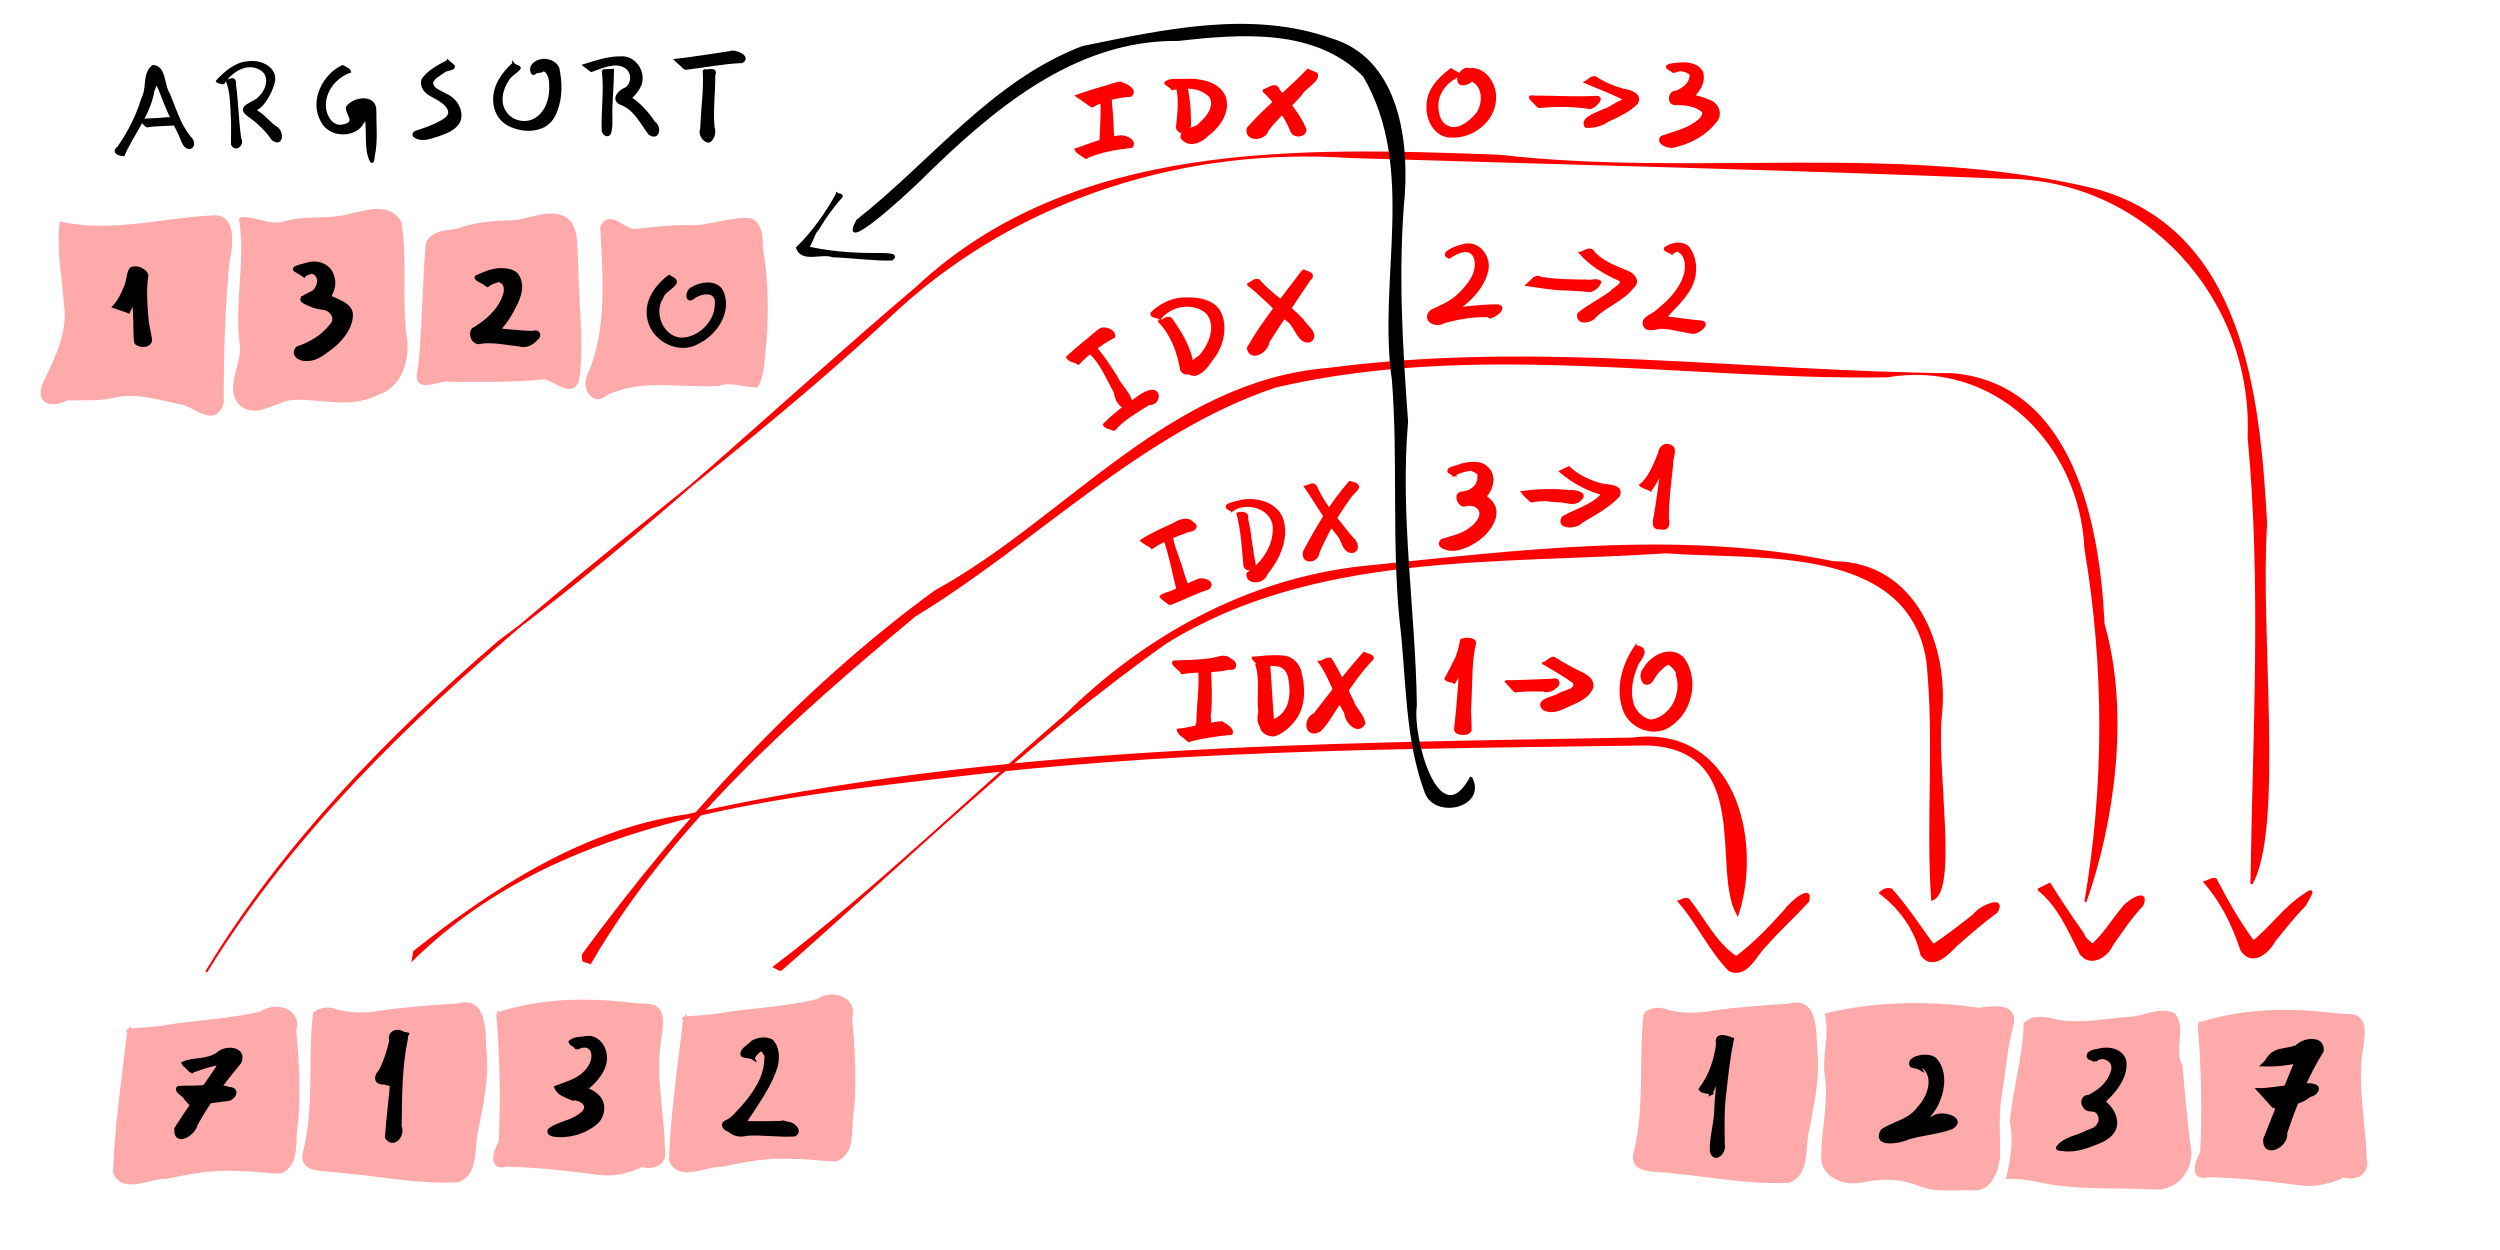 <?xml version="1.0" encoding="UTF-8" standalone="no"?>
<svg
   xmlns:dc="http://purl.org/dc/elements/1.1/"
   xmlns:cc="http://creativecommons.org/ns#"
   xmlns:rdf="http://www.w3.org/1999/02/22-rdf-syntax-ns#"
   xmlns:svg="http://www.w3.org/2000/svg"
   xmlns="http://www.w3.org/2000/svg"
   xmlns:sodipodi="http://sodipodi.sourceforge.net/DTD/sodipodi-0.dtd"
   xmlns:inkscape="http://www.inkscape.org/namespaces/inkscape"
   width="1200"
   height="600"
   id="svg2"
   sodipodi:version="0.32"
   inkscape:version="1.0.1 (3bc2e813f5, 2020-09-07)"
   sodipodi:docname="np-argsort.svg"
   version="1.0">
  <defs
     id="defs133" />
  <sodipodi:namedview
     id="base"
     pagecolor="#ffffff"
     bordercolor="#666666"
     borderopacity="1.0"
     inkscape:pageopacity="0.0"
     inkscape:pageshadow="2"
     inkscape:zoom="1.41"
     inkscape:cx="599.05811"
     inkscape:cy="297.06717"
     inkscape:document-units="mm"
     inkscape:current-layer="layer1"
     inkscape:window-width="1920"
     inkscape:window-height="1061"
     inkscape:window-x="0"
     inkscape:window-y="19"
     width="12.8cm"
     height="9.6cm"
     units="cm"
     showgrid="false"
     grid_units="mm"
     inkscape:object-paths="true"
     inkscape:grid-points="true"
     inkscape:grid-bbox="true"
     inkscape:guide-points="true"
     showguides="true"
     inkscape:guide-bbox="true"
     inkscape:window-maximized="0"
     inkscape:snap-text-baseline="true"
     inkscape:snap-object-midpoints="true"
     inkscape:snap-grids="true"
     inkscape:snap-center="true"
     inkscape:snap-to-guides="true"
     inkscape:snap-midpoints="true"
     inkscape:snap-smooth-nodes="true"
     inkscape:snap-bbox="true"
     inkscape:document-rotation="0"
     inkscape:snap-global="false">
    <inkscape:grid
       id="GridFromPre046Settings"
       type="xygrid"
       originx="0px"
       originy="0px"
       spacingx="2mm"
       spacingy="2mm"
       color="#3f3fff"
       empcolor="#3f3fff"
       opacity="0.15"
       empopacity="0.38"
       empspacing="5" />
  </sodipodi:namedview>
  <g
     inkscape:label="Layer 1"
     inkscape:groupmode="layer"
     id="layer1"
     transform="translate(0,-148.157)">
    <path
       id="path174"
       style="fill:#ffaaaa;stroke:#ffaaaa;stroke-width:1.444px;stroke-linecap:butt;stroke-linejoin:miter;stroke-opacity:1"
       d="m 61.887,642.579 c -2.723,22.714 -6.032,45.426 -6.967,68.295 4.239,10.063 17.137,1.996 25.092,2.412 11.324,-2.442 22.788,-4.561 34.43,-3.692 6.802,-0.144 13.591,1.153 20.227,1.156 9.369,-4.018 5.784,-16.605 7.841,-24.64 1.028,-14.47 0.33,-29.006 -1.059,-43.427 2.974,-9.657 -9.163,-13.262 -15.808,-8.453 -15.915,3.975 -32.449,4.221 -48.558,7.103 -5.052,0.571 -10.121,0.988 -15.198,1.247 z" />
    <path
       id="path183"
       style="fill:#ffaaaa;stroke:#ffaaaa;stroke-width:1.444px;stroke-linecap:butt;stroke-linejoin:miter;stroke-opacity:1"
       d="m 150.917,634.769 c -2.463,21.933 0.738,44.353 -4.675,65.963 -3.303,10.959 11.782,8.311 18.151,9.756 18.485,1.65 37.022,5.454 55.589,4.44 8.743,-3.585 7.104,-14.491 8.396,-22.114 2.587,-13.427 5.885,-26.939 4.351,-40.738 -0.537,-8.926 0.6,-25.356 -13.257,-21.501 -11.843,0.756 -23.719,1.492 -35.492,3.255 -8.386,1.469 -16.834,1.586 -24.968,-1.198 -2.847,-0.447 -5.91,0.171 -8.095,2.137 z" />
    <path
       id="path169"
       style="fill:#ffaaaa;stroke:#ffaaaa;stroke-width:1.444px;stroke-linecap:butt;stroke-linejoin:miter;stroke-opacity:1"
       d="m 238.911,634.766 c 1.674,20.518 2.22,41.145 1.161,61.711 -2.734,4.122 -5.226,13.262 3.135,10.975 14.102,0.306 28.171,1.831 42.156,3.686 7.849,1.441 15.732,-0.178 22.728,-3.534 6.018,1.752 11.998,-1.28 10.361,-8.406 -0.436,-17.852 -4.819,-35.747 -1.576,-53.592 0.56,-5.051 2.358,-13.694 -4.672,-14.783 -6.306,-0.219 -12.522,-1.059 -18.812,-1.615 -18.284,-1.341 -36.964,-0.143 -54.481,5.558 z" />
    <path
       id="path238"
       style="fill:#ffaaaa;stroke:#ffaaaa;stroke-width:1.415px;stroke-linecap:butt;stroke-linejoin:miter;stroke-opacity:1"
       d="m 288.894,258.768 c 1.171,22.917 3.098,47.484 -5.839,68.604 -4.164,6.758 1.942,15.526 7.865,9.888 17.33,-8.326 36.155,-3.364 54.174,-4.579 6.103,-2.205 12.385,0.886 18.101,0.746 3.56,-6.266 3.102,-14.746 4.064,-22.081 1.087,-14.871 0.696,-29.927 -1.816,-44.554 0.321,-6.247 -1.272,-14.002 -7.64,-13.276 -9.151,-0.017 -18.047,3.904 -27.254,3.359 -8.099,-0.091 -16.16,0.95 -24.215,1.657 -6.066,1.93 -13.392,-9.826 -17.48,-1.462 l -0.039,0.803 z" />
    <path
       id="path268"
       style="fill:#ffaaaa;stroke:#ffaaaa;stroke-width:1.415px;stroke-linecap:butt;stroke-linejoin:miter;stroke-opacity:1"
       d="m 115.401,253.148 c 3.23,19.508 -2.018,39.201 0.156,58.789 2.478,10.391 -8.048,22.329 0.224,30.51 7.835,5.873 16.553,-2.366 24.68,-3.059 13.628,-0.595 27.861,4.45 40.965,-2.459 10.467,-3.06 15.37,-16.307 12.869,-28.615 -2.071,-17.735 0.563,-35.823 -2.317,-53.434 -5.202,-8.864 -15.346,-5.167 -22.669,-3.743 -10.608,3.295 -21.593,0.932 -32.249,3.749 -7.458,2.741 -14.381,-2.483 -21.658,-1.739 z" />
    <path
       id="path277"
       style="fill:#ffaaaa;stroke:#ffaaaa;stroke-width:1.415px;stroke-linecap:butt;stroke-linejoin:miter;stroke-opacity:1"
       d="m 29.259,255.33 c 24.331,5.261 48.756,-1.893 73.072,-3.098 10.235,-0.813 9.084,13.168 7.153,21.297 -2.177,22.391 -2.886,44.98 -2.776,67.517 -3.186,12.684 -13.655,1.123 -20.115,0.507 -10.703,-2.281 -21.546,-5.724 -32.444,-3.115 -7.377,1.783 -14.864,0.924 -22.28,1.281 -6.166,3.576 -15.36,2.343 -10.152,-8.397 5.387,-11.453 11.796,-23.8 9.633,-37.722 -1.03,-12.711 -3.437,-25.444 -2.093,-38.269 z" />
    <path
       id="path290"
       style="fill:#ffaaaa;stroke:#ffaaaa;stroke-width:1.444px;stroke-linecap:butt;stroke-linejoin:miter;stroke-opacity:1"
       d="m 328.718,636.74 c -2.723,22.714 -6.032,45.426 -6.967,68.295 4.239,10.063 17.137,1.996 25.092,2.412 11.324,-2.442 22.788,-4.561 34.43,-3.692 6.802,-0.144 13.591,1.153 20.227,1.156 9.369,-4.018 5.784,-16.605 7.841,-24.64 1.028,-14.47 0.33,-29.006 -1.059,-43.427 2.974,-9.657 -9.163,-13.262 -15.808,-8.453 -15.915,3.975 -32.449,4.221 -48.558,7.103 -5.052,0.571 -10.121,0.988 -15.198,1.247 z" />
    <path
       id="path292"
       style="fill:#ffaaaa;stroke:#ffaaaa;stroke-width:1.446px;stroke-linecap:butt;stroke-linejoin:miter;stroke-opacity:1"
       d="m 789.622,634.883 c -2.466,21.963 0.739,44.413 -4.681,66.052 -3.308,10.974 11.798,8.322 18.176,9.77 18.51,1.653 37.072,5.461 55.664,4.446 8.755,-3.59 7.113,-14.511 8.407,-22.144 2.591,-13.445 5.893,-26.975 4.357,-40.793 -0.538,-8.938 0.601,-25.39 -13.275,-21.53 -11.859,0.758 -23.751,1.494 -35.54,3.259 -8.397,1.471 -16.857,1.588 -25.002,-1.199 -2.851,-0.448 -5.918,0.171 -8.106,2.14 z" />
    <path
       id="path296"
       style="fill:#ffaaaa;stroke:#ffaaaa;stroke-width:1.415px;stroke-linecap:butt;stroke-linejoin:miter;stroke-opacity:1"
       d="m 205.052,264.909 c -1.659,19.838 -1.579,39.938 -3.656,59.673 -3.749,13.963 9.723,4.31 15.498,6.198 14.864,-0.221 29.804,0.435 44.597,-1.317 5.505,1.282 14.826,10.68 16.165,-1.464 1.817,-17.518 -0.663,-35.198 -0.816,-52.779 -0.676,-7.609 0.819,-18.277 -5.793,-22.45 -8.692,-4.163 -17.643,2.07 -26.541,1.827 -8.46,0.298 -16.967,1 -25.088,4.066 -5.008,0.787 -11.172,0.425 -14.367,6.247 z" />
    <path
       id="path298"
       style="fill:#ffaaaa;stroke:#ffaaaa;stroke-width:1.446px;stroke-linecap:butt;stroke-linejoin:miter;stroke-opacity:1"
       d="m 1055.627,639.684 c 1.676,20.545 2.223,41.201 1.162,61.794 -2.738,4.128 -5.233,13.28 3.139,10.99 14.121,0.307 28.209,1.834 42.212,3.691 7.859,1.443 15.754,-0.178 22.759,-3.538 6.026,1.754 12.014,-1.282 10.376,-8.417 -0.436,-17.876 -4.826,-35.795 -1.578,-53.665 0.561,-5.058 2.361,-13.713 -4.678,-14.803 -6.314,-0.219 -12.539,-1.06 -18.838,-1.618 -18.309,-1.343 -37.014,-0.143 -54.555,5.566 z" />
    <path
       id="path302"
       style="fill:#ffaaaa;stroke:#ffaaaa;stroke-width:1.446px;stroke-linecap:butt;stroke-linejoin:miter;stroke-opacity:1"
       d="m 876.602,635.193 c 23.992,-5.678 49.031,-6.13 73.373,-2.597 5.728,-0.715 17.091,-2.872 16.045,6.429 -3.3,11.452 -3.9,23.463 -5.969,35.178 -1.499,9.627 -0.658,19.357 -0.694,29.027 -0.751,6.261 -3.575,15.233 -10.892,15.586 -9.353,-0.542 -19.112,1.484 -28.05,-2.398 -8.663,-3.405 -17.993,-3.256 -26.964,-1.357 -8.162,1.793 -19.14,-2.484 -18.61,-12.201 0.331,-13.518 3.864,-27.026 1.526,-40.57 -0.644,-9.041 2.559,-18.142 0.235,-27.096 z" />
    <path
       id="path310"
       style="fill:#ffaaaa;stroke:#ffaaaa;stroke-width:1.446px;stroke-linecap:butt;stroke-linejoin:miter;stroke-opacity:1"
       d="m 972.044,639.591 c -0.309,15.908 -5.207,31.265 -6.598,47.021 1.802,9.021 0.252,18.771 -1.719,26.672 8.028,-0.33 15.698,2.039 23.702,3.173 15.289,1.946 30.739,1.134 46.086,1.932 10.65,1.035 18.97,-8.593 17.398,-18.935 -1.771,-13.18 -2.822,-26.457 -4.04,-39.684 -4.402,-7.899 2.113,-18.104 -3.442,-24.614 -7.414,-3.346 -15.087,2.054 -22.776,1.853 -10.802,1.038 -21.871,3.121 -32.658,1.388 -5.184,-1.271 -11.573,-3.01 -15.952,1.193 z" />
    <path
       id="path344"
       style="fill:#000000;stroke:#000000;stroke-width:1.446;stroke-linecap:round"
       d="m 186.589,668.592 c 2.973,-8.055 5.487,-16.292 9.028,-24.128 -4.86,-1.301 -8.951,1.669 -7.013,6.812 0.379,14.342 -2.195,28.564 -3.118,42.804 3.247,5.01 8.487,-0.858 6.572,-5.239 0.205,-14.143 0.137,-28.426 3.057,-42.335 -1.033,-4.876 -9.128,-4.35 -7.611,1.39 -1.118,4.838 -2.601,9.711 -4.906,14.106 -2.518,2.659 -2.835,6.222 1.737,6.003 0.751,0.196 1.503,0.392 2.255,0.587 z" />
    <path
       id="path350"
       style="fill:#000000;stroke:#000000;stroke-width:1.446;stroke-linecap:round"
       d="m 361.553,656.184 c 0.698,-2.352 4.42,-5.03 5.338,-5.07 -3.117,0.485 1.727,2.903 0.706,5.032 0.023,8.959 -5.428,16.786 -11.065,23.3 -2.481,2.422 -4.514,5.578 -7.75,7.012 -3.004,1.361 -1.096,3.571 1.117,4.294 2.403,2.183 5.512,2.721 8.57,1.842 7.659,-0.499 15.314,0.851 22.977,0.328 3.294,-1.885 -0.67,-5.512 -3.186,-5.602 -1.077,-0.093 -2.968,-1.054 -2.355,-0.452 -8.911,0.41 -17.841,0.021 -26.759,0.178 0.436,2.04 3.364,3.946 5.359,4.291 2.365,-2.324 3.553,-5.791 5.677,-8.452 4.736,-7.301 9.901,-14.588 12.43,-23.007 0.929,-4.091 0.904,-9.184 -2.356,-12.244 -2.866,-1.405 -6.619,-0.847 -9.274,0.778 -1.478,1.861 -5.846,3.779 -4.693,6.296 1.612,0.942 3.662,0.428 5.263,1.477 z" />
    <path
       id="path356"
       style="fill:#000000;stroke:#000000;stroke-width:1.446;stroke-linecap:round"
       d="m 277.165,651.353 c 2.314,-1.579 5.667,-1.66 6.993,1.211 1.575,4.205 -1.237,8.69 -4.41,11.33 -3.731,3.15 -8.529,4.436 -13.007,6.125 1.088,3.338 4.961,4.17 7.734,5.569 1.131,0.628 2.25,-0.794 0.638,-0.233 2.36,0.543 5.643,1.307 6.042,4.17 -0.203,2.656 -3.023,4 -4.999,5.287 -4.005,2.166 -8.742,2.836 -12.433,5.592 -1.477,2.676 3.317,2.922 5.066,2.903 6.261,0.012 12.698,-2.075 17.446,-6.222 3.771,-3.298 4.367,-10.062 0.133,-13.245 -3.923,-3.711 -9.589,-4.171 -14.697,-4.379 -2.104,-0.708 -3.861,0.33 -1.585,1.97 1.044,2.092 3.231,4.518 5.807,3.398 2.584,-1.637 4.963,-3.63 7.331,-5.576 4.352,-3.87 8.529,-9.602 7.141,-15.744 -0.731,-3.973 -4.154,-7.823 -8.485,-7.382 -2.737,0.497 -6.166,0.11 -8.292,2.127 0.474,1.362 2.59,1.963 3.575,3.1 z" />
    <path
       id="path372"
       style="fill:#000000;stroke:#000000;stroke-width:1.446;stroke-linecap:round"
       d="m 91.62,662.606 c 6.866,-2.539 14.016,-4.776 21.406,-4.804 -3.117,1.616 -7.779,-2.891 -8.579,2.599 -6.593,9.849 -13.695,19.432 -20.031,29.404 -0.804,8.408 8.68,3.079 9.754,-1.895 5.798,-10.742 13.203,-20.463 20.959,-29.847 3.01,-6.93 -6.964,-7.867 -10.71,-4.064 -4.706,3.488 -12.614,2.346 -16.547,4.482 0.959,1.625 2.749,2.534 3.748,4.125 z" />
    <path
       id="path374"
       style="fill:#000000;stroke:#000000;stroke-width:1.446;stroke-linecap:round"
       d="m 91.177,677.779 c 5.971,0.108 11.844,-1.196 17.758,-1.782 3.613,-0.235 5.965,-5.203 1.073,-5.387 -4.537,-1.442 -9.322,-1.218 -13.988,-0.755 -3.484,0.243 -7.005,0.009 -10.473,0.288 -1.838,1.801 3.022,3.627 3.634,5.49 0.663,0.718 1.326,1.434 1.995,2.147 z" />
    <path
       id="path376"
       style="fill:#000000;stroke:#000000;stroke-width:1.448;stroke-linecap:round"
       d="m 921.999,661.219 c 0.004,-1.795 4.445,-1.246 1.12,-1.103 6.14,5.192 2.738,14.697 -2.002,19.651 -4.305,6.24 -11.913,7.302 -17.642,10.97 -4.574,7.868 8.644,5.644 12.614,3.6 6.825,-1.977 14.054,-2.404 20.733,-4.861 7.208,-4.471 -5.45,-8.254 -9.143,-4.769 -7.332,2.14 -14.707,4.308 -22.315,5.206 6.227,-2.289 2.318,8.382 7.963,3.791 6.897,-4.411 14.143,-9.372 17.206,-17.355 2.43,-5.916 3.145,-13.599 -0.909,-18.929 -2.631,-4.458 -15.14,-1.736 -12.11,2.413 1.478,0.506 3.13,0.549 4.486,1.385 z" />
    <path
       id="path378"
       style="fill:#000000;stroke:#000000;stroke-width:1.448;stroke-linecap:round"
       d="m 1005.643,657.381 c 2.308,-2.874 7.233,-1.491 8.334,1.82 0.749,2.12 -0.425,4.257 -1.228,6.183 -2.162,4.154 -6.13,6.991 -10.199,9.095 -2.534,-0.315 -3.63,2.773 -2.183,4.559 0.977,2.319 3.577,1.753 5.305,2.17 2.48,1.342 3.108,4.832 1.379,7.026 -1.2,2.126 -3.69,2.422 -5.644,3.38 -4.44,2.338 -10.068,2.79 -13.446,6.86 -1.711,1.736 2.556,1.36 3.685,1.644 4.69,0.253 9.251,-1.097 13.542,-2.86 3.897,-1.442 8.318,-3.352 9.905,-7.53 1.473,-4.322 -0.92,-8.899 -4.123,-11.759 -1.358,-0.991 -2.676,-2.759 -4.507,-2.514 -2.18,0.766 -0.078,4.28 1.772,3.425 1.451,-1.455 2.667,-3.206 4.259,-4.618 4.103,-4.282 7.85,-9.741 7.501,-15.942 -0.124,-3.504 -3.43,-5.888 -6.653,-6.378 -2.218,-0.473 -4.511,-0.144 -6.66,0.424 -1.7,0.165 -4.829,0.927 -4.346,3.13 0.808,1.12 2.358,0.96 3.309,1.886 z" />
    <path
       id="path396"
       style="fill:#000000;stroke:#000000;stroke-width:1.448;stroke-linecap:round"
       d="m 821.338,673.062 c 3.526,-8.577 7.262,-17.189 9.885,-26.043 -2.702,-1.814 -7.979,0.021 -6.078,4.015 0.284,10.73 -1.311,21.394 -1.701,32.1 -0.524,5.878 -2.195,11.69 -2.022,17.604 1.37,5.379 6.507,0.924 5.758,-2.956 -0.149,-8.542 -0.333,-17.127 0.781,-25.634 0.94,-8.447 1.865,-16.909 3.592,-25.239 -3.054,-1.034 -8.226,-3.053 -7.125,2.416 -0.955,7.747 -3.592,15.442 -8.359,21.644 0.764,1.475 3.822,1.175 5.271,2.093 z" />
    <path
       id="path424"
       style="fill:#000000;stroke:#000000;stroke-width:1.448;stroke-linecap:round"
       d="m 1086.064,659.326 c 8.533,0.321 17.048,-1.005 24.961,-4.185 -3.888,3.017 -7.844,-5.633 -8.427,1.328 -5.217,12.843 -10.508,25.657 -15.555,38.569 -0.483,8.905 11.031,3.233 10.083,-3.07 4.626,-13.579 9.847,-27.093 17.509,-39.286 0.88,-7.047 -9.061,-5.862 -12.284,-2.135 -6.353,2.242 -10.895,0.594 -14.345,6.745 l -0.926,1.061 -1.016,0.974 z" />
    <path
       id="path426"
       style="fill:#000000;stroke:#000000;stroke-width:1.448;stroke-linecap:round"
       d="m 1091.411,679.535 c 5.927,-1.12 12.519,-1.432 17.296,-5.576 2.845,-0.286 5.797,-4.17 1.413,-4.94 -3.526,-0.822 -7.024,0.926 -10.596,0.637 -5.224,0.392 -10.381,1.599 -15.639,1.518 2.508,2.787 5.018,5.574 7.526,8.361 z" />
    <path
       id="path315"
       style="fill:#000000;stroke:#000000;stroke-width:1.002;stroke-linecap:round"
       d="m 146.022,280.851 c 0.967,-1.733 8.136,-2.534 3.932,-1.708 4.157,1.144 3.042,7.198 0.024,9.102 -2.014,1.156 -8.371,3.143 -3.633,5.389 2.433,1.262 7.439,3.337 8.76,2.107 -2.218,0.071 -3.376,0.228 -0.442,0.58 4.242,0.244 7.391,4.851 3.747,8.252 -3.979,5.069 -9.835,8.373 -15.872,10.4 -3.089,3.573 1.38,6.381 4.789,5.958 5.05,0.179 8.966,-3.664 12.796,-6.421 4.516,-3.865 8.786,-9.227 8.793,-15.431 -0.311,-4.474 -5.074,-6.101 -8.505,-7.751 -4.491,-2.064 -9.649,-1.572 -14.378,-0.737 2.864,1.104 5.546,7.203 8.736,4.343 3.975,-3.631 7.182,-9.314 4.945,-14.745 -1.599,-5.145 -7.497,-6.937 -12.286,-5.515 -1.998,0.754 -9.407,1.761 -4.96,3.936 1.177,0.759 2.429,1.402 3.553,2.241 z" />
    <path
       id="path381"
       style="fill:#000000;stroke:#000000;stroke-width:1.002;stroke-linecap:round"
       d="m 321.167,280.584 c -6.596,4.861 -12.231,13.124 -9.717,21.638 2.478,9.711 14.714,15.724 23.621,10.51 8.443,-4.146 15.492,-14.274 12.018,-23.841 -2.082,-5.94 -9.871,-5.388 -14.359,-2.756 -3.869,1.136 -3.764,8.604 0.786,4.577 4.284,-2.689 11.076,-2.981 10.067,4.03 -0.348,8.433 -8.283,15.953 -16.66,16.016 -9.201,-0.7 -13.891,-12.597 -8.934,-19.941 0.68,-3.531 10.292,-6.55 4.724,-9.331 l -0.773,-0.45 z" />
    <path
       id="path507"
       style="fill:#000000;stroke:#000000;stroke-width:1.002;stroke-linecap:round"
       d="m 234.034,285.498 c 1.811,-1.813 7.311,-3.11 7.906,-2.59 -1.696,-0.016 -2.961,0.131 -0.675,1.064 2.402,2.914 0.306,6.894 -1.102,9.777 -3.097,5.361 -8.155,9.36 -13.392,12.467 -1.838,2.889 0.521,7.853 4.472,6.376 6.034,-0.687 12.057,0.762 18.05,1.375 3.055,0.954 6.177,-0.438 8.145,-2.829 2.585,-1.739 1.314,-4.779 -1.857,-3.632 -7.223,-0.185 -14.391,-1.167 -21.584,-1.763 0.046,2.132 0.229,7.401 2.801,3.629 3.827,-3.491 7.12,-7.547 9.43,-12.198 2.552,-4.646 5.404,-10.355 2.997,-15.63 -1.696,-4.172 -6.473,-4.313 -10.291,-4.112 -3.628,0.337 -7.047,1.918 -10.35,3.367 -1.577,1.607 3.401,2.788 4.663,4.201 l 0.393,0.249 z" />
    <path
       id="path509"
       style="fill:#000000;stroke:#000000;stroke-width:1.002;stroke-linecap:round"
       d="m 61.864,298.072 c 2.852,-5.988 4.743,-12.377 7.582,-18.371 -2.829,-0.516 -8.755,-0.627 -6.185,3.985 0.669,4.577 0.71,9.295 1.025,13.941 0.417,4.996 -0.062,10.245 0.666,15.092 1.872,2.28 7.266,2.093 7.567,-1.355 -0.491,-3.655 -1.599,-7.238 -1.786,-10.969 -0.637,-6.682 -1.008,-13.523 -0.016,-20.158 -0.782,-2.951 -5.581,-4.698 -8.052,-3.204 -1.73,2.646 -1.297,6.151 -2.81,8.996 -1.269,3.439 -3.029,6.755 -5.559,9.438 2.522,0.868 5.045,1.736 7.567,2.604 z" />
    <path
       id="path571"
       style="fill:#000000;stroke:#000000;stroke-width:1.002;stroke-linecap:round"
       d="m 59.324,222.631 c 4.556,-10.423 12.414,-19.449 14.311,-30.955 1.514,-3.076 4.192,-12.208 -1.356,-7.926 3.965,4.571 5.38,10.89 7.932,16.342 2.212,5.59 5.393,10.687 7.52,16.31 2.593,5.769 7.698,1.446 3.179,-2.634 -4.83,-6.044 -6.949,-13.661 -9.91,-20.709 -2.757,-4.094 -1.645,-12.85 -7.522,-13.218 -4.824,3.475 -2.383,10.695 -5.106,15.543 -2.556,8.396 -6.604,16.406 -11.608,23.515 -3.07,2.377 0.323,3.651 2.56,3.731 z" />
    <path
       id="path573"
       style="fill:#000000;stroke:#000000;stroke-width:1.002;stroke-linecap:round"
       d="m 70.29,208.77 c 4.569,-0.617 9.191,-0.592 13.781,-0.887 1.341,-0.021 2.437,-2.095 0.616,-2.377 -3.05,-1.156 -6.304,-0.271 -9.446,-0.187 -2.612,0.165 -5.228,0.275 -7.843,0.364 0.964,1.029 1.928,2.058 2.893,3.088 z" />
    <path
       id="path575"
       style="fill:#000000;stroke:#000000;stroke-width:1.002;stroke-linecap:round"
       d="m 108.862,186.724 c 2.332,5.996 2.099,12.554 2.507,18.872 0.133,3.918 -0.045,7.843 8.9e-4,11.757 1.445,3.589 5.689,0.233 3.951,-2.601 -1.285,-8.532 -1.356,-17.182 -2.491,-25.733 0.162,-1.645 -0.272,-3.615 -2.312,-2.559 -0.544,0.121 -1.09,0.313 -1.656,0.264 z" />
    <path
       id="path577"
       style="fill:#000000;stroke:#000000;stroke-width:1.002;stroke-linecap:round"
       d="m 107.113,188.365 c 3.474,-5.692 11.056,-10.917 17.675,-7.192 5.624,2.857 3.58,10.207 -0.232,13.679 -2.212,2.944 -11.393,4.176 -5.592,8.562 4.59,3.159 8.717,7.063 11.884,11.657 4.976,3.72 5.192,-4.484 1.131,-6.068 -3.247,-2.431 -7.383,-7.831 -10.492,-7.874 4.657,-0.877 8.444,-8.216 9.864,-13.187 1.902,-6.81 -5.929,-10.681 -11.646,-9.941 -6.309,0.17 -11.58,4.73 -15.58,9.09 0.594,0.993 2.183,0.521 2.988,1.276 z" />
    <path
       id="path579"
       style="fill:#000000;stroke:#000000;stroke-width:1.002;stroke-linecap:round"
       d="m 164.676,179.753 c -9.526,4.408 -15.754,16.923 -10.179,26.614 3.696,7.622 16.43,7.834 20.036,0.122 2.793,-2.315 -3.132,-9.511 -2.138,-5.145 2.986,0.485 4.436,-3.524 2.511,0.093 1.731,6.183 0.785,12.625 1.579,18.883 0.285,2.754 2.441,9.262 2.894,2.833 1.589,-7.243 0.686,-14.669 0.772,-21.996 0.031,-7.579 -10.486,-6.047 -13.593,-1.553 -0.524,3.219 4.917,7.143 -1.222,8.615 -6.402,2.052 -10.005,-5.65 -9.346,-10.936 0.618,-6.747 5.789,-12.538 12.027,-14.685 -0.377,-1.457 -2.49,-1.697 -3.342,-2.845 z" />
    <path
       id="path581"
       style="fill:#000000;stroke:#000000;stroke-width:1.002;stroke-linecap:round"
       d="m 215.03,177.375 c -4.39,2.298 -9.108,4.648 -12.076,8.751 -1.399,3.069 1.021,6.258 3.681,7.648 3.196,1.997 7.375,3.414 8.842,7.224 0.845,2.334 -1.359,4.187 -3.196,5.156 -4.034,2.443 -8.522,3.913 -12.984,5.351 -2.605,2.167 1.829,3.391 3.607,3.374 2.701,-0.009 5.256,-1.133 7.821,-1.873 3.689,-1.346 7.973,-2.889 9.766,-6.691 1.857,-5.022 -1.658,-10.657 -6.326,-12.641 -2.384,-1.523 -6.841,-2.632 -6.745,-5.967 0.873,-2.552 3.66,-3.522 5.61,-5.1 1.263,-1.314 5.519,-0.801 4.732,-2.883 -0.91,-0.783 -1.821,-1.566 -2.732,-2.349 z" />
    <path
       id="path583"
       style="fill:#000000;stroke:#000000;stroke-width:1.002;stroke-linecap:round"
       d="m 246.379,178.689 c -5.064,4.503 -9.467,10.77 -9.171,17.831 0.106,4.669 2.554,9.316 6.783,11.498 4.802,2.48 10.776,3.363 15.882,1.282 3.593,-1.333 6.011,-4.573 7.204,-8.106 2.479,-6.488 2.342,-13.692 0.881,-20.398 -2.165,-4.715 -10.01,-5.34 -12.691,-0.815 -0.795,1.321 -0.109,5.184 1.901,2.959 0.885,-0.365 4.831,-0.365 2.859,-1.39 3.323,0.571 4.073,4.454 4.08,7.285 0.369,5.974 -1.444,12.659 -6.65,16.152 -4.617,3.193 -11.575,1.886 -14.724,-2.776 -3.399,-4.546 -2.046,-10.967 0.892,-15.38 1.202,-2.633 4.747,-4.033 5.887,-6.031 -0.625,-1.236 -2.387,-0.992 -3.133,-2.111 z" />
    <path
       id="path585"
       style="fill:#000000;stroke:#000000;stroke-width:1.002;stroke-linecap:round"
       d="m 289.349,181.933 c 1.19,9.568 -0.346,19.182 -0.063,28.774 0.145,1.215 1.232,2.665 2.594,2.286 1.23,-0.496 1.169,-2.02 1.382,-3.118 0.449,-3.545 -0.029,-7.122 0.215,-10.678 0.179,-5.837 0.751,-11.66 0.723,-17.504 -1.617,0.08 -3.234,0.16 -4.851,0.241 z" />
    <path
       id="path587"
       style="fill:#000000;stroke:#000000;stroke-width:1.002;stroke-linecap:round"
       d="m 283.829,182.244 c 4.948,-1.717 11.421,-4.903 16.229,-1.96 3.767,2.256 3.869,7.767 0.344,10.275 -3.623,1.345 -7.162,5.915 -1.726,7.71 6.225,2.647 9.206,9.108 13.056,14.192 4.399,2.967 5.601,-3.317 2.28,-5.545 -3.284,-4.959 -7.415,-9.485 -12.575,-12.529 0.506,3.239 6.067,-4.257 6.249,-6.501 1.567,-5.9 -3.342,-12.632 -9.63,-12.189 -6.151,-0.081 -12.038,1.964 -17.835,3.775 1.202,0.924 2.405,1.848 3.607,2.772 z" />
    <path
       id="path589"
       style="fill:#000000;stroke:#000000;stroke-width:1.002;stroke-linecap:round"
       d="m 328.821,181.229 c 9.125,-1.091 18.188,-2.942 27.376,-3.293 4.129,-2.428 -3.178,-5.925 -5.873,-4.753 -8.704,1.271 -17.383,2.767 -26.132,3.731 1.543,1.439 3.086,2.877 4.63,4.316 z" />
    <path
       id="path591"
       style="fill:#000000;stroke:#000000;stroke-width:1.002;stroke-linecap:round"
       d="m 337.798,181.887 c 0.582,9.396 -0.891,18.753 -1.201,28.127 -1.206,2.723 1.378,6.342 3.912,6.082 2.119,-1.588 2.85,-4.344 1.948,-6.965 -0.686,-8.323 0.413,-16.646 0.398,-24.972 1.499,-3.723 -3.336,-1.783 -5.056,-2.272 z" />
    <path
       id="path164"
       style="fill:#ff0000;stroke:#ff0000;stroke-width:1.002;stroke-linecap:round"
       d="M 99.25,614.219 C 181.401,481.244 319.939,400.877 431.439,295.811 c 58.944,-53.256 137.763,-77.61 216.57,-72.307 104.744,3.263 209.645,5.652 314.295,9.964 67.6,-0.097 119.827,57.803 117.039,124.41 6.704,71.399 2.379,142.969 1.375,214.491 15.224,-26.719 3.505,-120.921 6.99,-172.922 -3.377,-61.755 -11.173,-141.412 -82.864,-160.424 -93.025,-22.155 -190.666,-5.23 -285.293,-16.103 -96.037,-3.553 -204.336,-7.009 -279.607,63.364 -66.778,56.71 -129.817,117.727 -200.417,169.824 -53.495,46.067 -103.443,97.5 -140.277,158.111 z" />
    <path
       id="path176"
       style="fill:#ff0000;stroke:#ff0000;stroke-width:1.002;stroke-linecap:round"
       d="m 283.289,610.386 c 38.531,-66.358 97.603,-118.121 155.787,-166.72 58.246,-35.382 108.026,-88.126 173.149,-109.989 96.243,-22.473 195.766,-3.552 293.355,-4.879 52.322,-8.804 93.07,32.379 95.469,82.86 9.559,57.076 9.436,114.04 -0.053,169.348 13.254,-37.523 21.028,-90.518 8.698,-133.248 C 1007.488,400.755 995.22,333.046 937.494,327.815 837.815,326.9 737.422,312.072 638.009,325.211 561.354,331.27 512.356,397.179 448.832,432.054 383.208,480.064 327.696,541.333 279.749,606.502 l 0.248,2.765 z" />
    <path
       id="path179"
       style="fill:#ff0000;stroke:#ff0000;stroke-width:1.002;stroke-linecap:round"
       d="m 374.635,613.822 c 60.773,-53.134 118.681,-110.325 184.691,-157.022 71.509,-44.521 159.72,-38.176 240.461,-43.554 42.901,3.392 115.986,-4.765 125.315,51.74 3.994,38.238 -0.233,76.738 2.345,114.905 11.905,-3.975 1.721,-62.125 4.065,-87.447 3.933,-33.877 -12.165,-74.312 -51.575,-74.421 -74.867,-15.4 -152.03,-5.12 -227.234,2.49 -53.952,6.231 -102.833,33.116 -141.165,70.962 -46.672,40.219 -90.773,83.502 -139.915,120.794 l 2.13,1.098 0.882,0.455 z" />
    <path
       id="path181"
       style="fill:#ff0000;stroke:#ff0000;stroke-width:1.002;stroke-linecap:round"
       d="m 198.202,608.578 c 72.366,-70.858 178.763,-78.291 273.949,-89.643 105.759,-11.706 212.634,-11.935 318.758,-13.457 51.406,2.272 30.893,60.286 43.157,81.576 11.736,-36.111 -2.187,-90.632 -50.488,-84.368 -151.728,2.817 -305.102,3.458 -453.989,36.843 -49.218,6.977 -93.044,35.552 -130.771,65.437 z" />
    <path
       id="path185"
       style="fill:#ff0000;stroke:#ff0000;stroke-width:1.002;stroke-linecap:round"
       d="m 805.905,580.882 c 9.006,10.358 14.698,23.208 24.309,33.083 8.526,3.603 12.495,-7.804 17.657,-12.411 6.329,-7.25 13.5,-13.7 20.002,-20.788 2.389,-8.845 -9.08,1.294 -10.945,4.318 -7.199,8.003 -14.685,15.833 -23.265,22.378 -4.358,0.821 5.74,1.534 -0.693,-0.131 -9.955,-6.817 -15.161,-18.261 -22.502,-27.381 -1.516,-0.856 -3.236,0.269 -4.562,0.932 z" />
    <path
       id="path188"
       style="fill:#ff0000;stroke:#ff0000;stroke-width:1.002;stroke-linecap:round"
       d="m 902.494,576.816 c 9.771,7.211 17.195,17.864 19.86,29.706 5.269,7.295 12.627,-0.446 16.783,-4.768 6.283,-5.581 12.697,-11.027 19.422,-16.072 4.155,-8.063 -9.043,-1.846 -11.057,1.69 -6.724,5.253 -13.467,10.503 -20.6,15.196 -4.493,-2.147 5.905,0.656 1.874,0.306 -6.973,-9.18 -13.228,-19.148 -20.854,-27.665 -1.925,-0.937 -4.088,0.202 -5.429,1.606 z" />
    <path
       id="path190"
       style="fill:#ff0000;stroke:#ff0000;stroke-width:1.002;stroke-linecap:round"
       d="m 978.384,575.108 c 9.867,7.768 14.792,19.85 20.28,30.709 4.584,6.33 12.506,1.674 15.031,-4.016 4.641,-6.58 9.071,-13.357 14.642,-19.205 3.417,-8.683 -7.825,-1.566 -9.757,1.876 -5.17,6.123 -9.161,13.227 -15.422,18.211 7.099,2.357 -2.778,-2.898 -3.189,-6.103 -5.554,-7.928 -11.01,-15.931 -16.096,-24.169 -1.83,0.899 -3.66,1.799 -5.49,2.698 z" />
    <path
       id="path192"
       style="fill:#ff0000;stroke:#ff0000;stroke-width:1.002;stroke-linecap:round"
       d="m 1058.13,571.564 c 8.26,9.256 13.824,20.71 17.654,32.368 4.904,7.935 12.82,1.75 15.888,-4.155 4.779,-5.833 9.382,-11.838 14.721,-17.182 1.651,-3.255 6.104,-9.66 -0.284,-4.967 -9.762,6.241 -16.309,16.29 -25.471,23.243 2.436,-2.69 4.885,3.325 0.817,-0.937 -6.889,-9.328 -12.585,-19.466 -17.923,-29.741 -1.944,-0.717 -3.56,1.131 -5.401,1.371 z" />
    <path
       id="path194"
       style="fill:#ff0000;stroke:#ff0000;stroke-width:1.002;stroke-linecap:round"
       d="m 575.37,467.002 c 1.226,9.369 -0.521,18.757 -0.643,28.134 -1.668,3.31 1.637,6.921 5.032,5.142 2.445,-2.911 0.205,-7.293 1.173,-10.796 0.426,-6.581 0.257,-13.182 -0.211,-19.746 0.756,-4.506 -2.604,-2.608 -5.351,-2.734 z" />
    <path
       id="path196"
       style="fill:#ff0000;stroke:#ff0000;stroke-width:1.002;stroke-linecap:round"
       d="m 570.236,503.868 c 6.837,-1.81 13.853,-2.873 20.893,-3.489 1.003,-2.562 -2.9,-4.29 -4.638,-5.514 -2.96,0.032 -5.837,1.104 -8.828,1.261 -4.105,0.75 -8.128,2.016 -12.312,2.284 0.291,2.45 3.664,3.492 4.886,5.458 z" />
    <path
       id="path198"
       style="fill:#ff0000;stroke:#ff0000;stroke-width:1.002;stroke-linecap:round"
       d="m 567.382,471.269 c 7.523,-1.366 15.309,-0.305 22.759,-2.194 1.029,0.36 2.511,0.021 2.683,-1.226 0.227,-1.307 -0.766,-2.593 -2.012,-2.918 -1.261,-1.52 -3.413,-1.75 -5.232,-1.345 -2.014,0.413 -3.983,1.07 -6.048,1.202 -5.367,0.619 -10.773,0.738 -16.168,0.903 -0.869,0.932 0.467,1.975 1.107,2.627 0.971,0.97 2.242,1.723 2.91,2.949 z" />
    <path
       id="path200"
       style="fill:#ff0000;stroke:#ff0000;stroke-width:1.002;stroke-linecap:round"
       d="m 603.092,467.183 c 2.272,7.424 0.482,15.259 1.39,22.833 -0.892,3.162 -0.61,8.427 3.999,7.386 3.839,-0.009 2.337,-4.32 2.272,-6.727 -0.562,-7.729 -0.922,-15.526 -1.532,-23.215 -1.291,-1.973 -4.311,-0.421 -6.129,-0.278 z" />
    <path
       id="path203"
       style="fill:#ff0000;stroke:#ff0000;stroke-width:1.002;stroke-linecap:round"
       d="m 605.269,468.182 c 1.946,-0.699 8.241,-1.22 7.598,-0.717 3.168,0.244 5.366,2.834 5.914,5.874 1.207,5.959 1.261,13.221 -3.341,17.824 -2.832,2.754 -6.758,3.889 -10.213,5.386 -0.09,3.008 3.964,5.028 6.672,4.517 4.133,-1.446 7.483,-4.69 10.034,-8.174 4.517,-6.658 4.114,-15.409 2.073,-22.86 -1.17,-3.883 -4.799,-6.898 -8.936,-6.773 -4.596,-0.419 -9.191,0.278 -13.759,0.603 0.263,1.364 2.959,2.941 3.959,4.318 z" />
    <path
       id="path206"
       style="fill:#ff0000;stroke:#ff0000;stroke-width:1.002;stroke-linecap:round"
       d="m 633.18,465.855 c 5.484,7.479 7.8,16.66 12.563,24.546 0.152,4.177 6.091,10.584 9.081,5.034 -0.339,-4.017 -4.328,-6.814 -5.511,-10.698 -3.479,-6.768 -6.448,-13.909 -10.553,-20.283 -1.972,-0.769 -3.655,1.34 -5.58,1.402 z" />
    <path
       id="path208"
       style="fill:#ff0000;stroke:#ff0000;stroke-width:1.002;stroke-linecap:round"
       d="m 654.753,461.525 c -8.376,9.346 -16.015,19.327 -23.652,29.255 -5.779,2.635 -4.189,11.843 2.455,8.078 3.865,-3.877 6.429,-8.899 9.531,-13.399 4.664,-7.493 9.685,-14.821 15.834,-21.18 0.297,-1.835 -3.103,-1.92 -4.167,-2.754 z" />
    <path
       id="path210"
       style="fill:#ff0000;stroke:#ff0000;stroke-width:1.002;stroke-linecap:round"
       d="m 698.084,475.821 c 2.432,-3.813 4.725,-7.708 6.325,-11.955 0.713,-2.486 3.699,-5.926 2.785,-7.891 -2.453,-0.363 -7.123,-0.979 -5.689,2.814 -0.669,13.254 -1.616,26.508 -3.08,39.701 0.677,2.6 7.075,2.698 7.469,-0.041 0.06,-4.41 -0.569,-8.808 -0.093,-13.226 0.531,-9.558 0.035,-19.291 2.274,-28.665 -0.443,-2.149 -5.219,-2.079 -6.665,-1.227 -0.815,3.409 -1.367,6.935 -3.116,10.043 -1.519,2.84 -2.886,5.823 -4.484,8.572 0.677,1.36 3.019,1.092 4.275,1.874 z" />
    <path
       id="path212"
       style="fill:#ff0000;stroke:#ff0000;stroke-width:1.002;stroke-linecap:round"
       d="m 727.14,480.089 c 5.101,-0.784 10.278,-0.541 15.416,-0.432 -0.544,-0.042 -1.705,0.4 -0.443,0.273 1.514,-0.111 3.239,-0.369 4.216,-1.649 1.02,-0.561 2.098,-1.641 1.62,-2.911 -0.711,-1.866 -2.919,-0.779 -4.36,-0.873 -5.95,0.24 -11.9,0.551 -17.855,0.642 -0.878,0.107 -2.663,-0.221 -2.959,0.117 1.455,1.611 2.91,3.223 4.365,4.835 z" />
    <path
       id="path214"
       style="fill:#ff0000;stroke:#ff0000;stroke-width:1.002;stroke-linecap:round"
       d="m 740.809,466.559 c 4.926,2.948 9.954,5.757 14.592,9.156 0.898,1.424 -0.351,3.077 -1.754,3.519 -2.089,0.975 -4.425,1.412 -6.346,2.735 -2.424,1.06 -5.34,1.376 -7.217,3.406 -0.917,1.514 0.458,3.332 2,3.683 3.593,1.289 7.22,-0.555 10.435,-2.039 4.055,-1.831 8.689,-3.443 11.077,-7.484 1.597,-2.155 0.561,-5.246 -1.588,-6.59 -2.835,-1.996 -6.159,-3.127 -9.11,-4.933 -2.373,-1.3 -4.717,-2.655 -6.992,-4.122 -2.092,-0.059 -3.247,2.091 -5.097,2.669 z" />
    <path
       id="path218"
       style="fill:#ff0000;stroke:#ff0000;stroke-width:1.002;stroke-linecap:round"
       d="m 785.071,458.359 c -6.368,9.166 -9.778,21.835 -4.815,32.357 3.986,7.491 14.699,10.913 21.705,5.448 10.11,-6.815 13.292,-22.468 5.719,-32.276 -6.02,-5.612 -14.97,-0.877 -18.437,5.228 -3.252,3.486 0.242,10.886 4.097,5.188 1.471,-3.279 6.992,-8.444 8.345,-7.579 -2.84,-1.219 4.022,2.681 3.169,5.216 3.022,8.965 -2.239,20.118 -11.836,22.055 -3.445,0.297 -8.424,-3.93 -9.404,-8.233 -1.824,-6.301 -0.156,-13.124 2.394,-18.951 2.311,-3.391 5.624,-7.688 -0.938,-8.452 z" />
    <path
       id="path220"
       style="fill:#ff0000;stroke:#ff0000;stroke-width:1.002;stroke-linecap:round"
       d="m 558.659,406.117 c 3.006,8.471 4.533,17.37 6.784,26.04 1.971,3.539 6.744,0.403 4.483,-2.983 -1.853,-4.509 -2.871,-9.288 -4.646,-13.834 -0.947,-2.746 -2.13,-5.421 -2.504,-8.306 -0.591,-2.3 -2.592,-1.072 -4.117,-0.917 z" />
    <path
       id="path222"
       style="fill:#ff0000;stroke:#ff0000;stroke-width:1.002;stroke-linecap:round"
       d="m 561.433,438.228 c 6.249,-2.462 12.27,-5.495 18.645,-7.639 3.346,-3.004 -2.833,-5.341 -5.297,-3.932 -3.841,1.489 -7.43,3.582 -11.307,5.012 -1.932,1.061 -5.429,1.58 -6.422,2.853 1.181,1.543 3.026,2.35 4.382,3.706 z" />
    <path
       id="path224"
       style="fill:#ff0000;stroke:#ff0000;stroke-width:1.002;stroke-linecap:round"
       d="m 553.095,411.073 c 5.307,-3.665 11.462,-5.821 17.449,-8.077 2.439,0.023 5.022,-2.186 1.921,-3.891 -2.735,-2.874 -6.526,-0.99 -9.316,0.655 -5.217,2.449 -10.589,4.663 -15.39,7.894 1.597,1.404 3.595,2.222 5.336,3.419 z" />
    <path
       id="path226"
       style="fill:#ff0000;stroke:#ff0000;stroke-width:1.002;stroke-linecap:round"
       d="m 594,394.655 c 2.085,7.952 2.594,16.224 3.26,24.369 -0.036,3.541 5.882,3.155 4.913,-0.431 -1.556,-6.967 -1.841,-14.171 -3.557,-21.115 0.731,-3.371 -2.301,-3.524 -4.617,-2.824 z" />
    <path
       id="path228"
       style="fill:#ff0000;stroke:#ff0000;stroke-width:1.002;stroke-linecap:round"
       d="m 591.347,393.24 c 6.782,-5.045 19.117,-1.507 20.067,7.513 0.579,9.254 -5.202,17.723 -12.624,22.705 -0.482,5.206 7.767,4.679 9.1,0.239 5.893,-7.242 10.595,-17.182 7.487,-26.581 -2.832,-7.388 -11.947,-9.829 -19.135,-8.637 -2.364,0.731 -11.97,1.994 -4.894,4.761 z" />
    <path
       id="path231"
       style="fill:#ff0000;stroke:#ff0000;stroke-width:1.002;stroke-linecap:round"
       d="m 626.438,381.77 c 5.537,8.016 10.26,16.622 16.545,24.099 1.525,2.598 2.21,7.136 5.933,7.266 3.608,-0.473 2.544,-4.865 0.376,-6.484 -2.628,-2.816 -4.789,-6.006 -7.319,-8.915 -4.04,-5.02 -7.863,-10.312 -10.416,-16.264 -1.407,-1.796 -3.478,0.028 -5.12,0.298 z" />
    <path
       id="path233"
       style="fill:#ff0000;stroke:#ff0000;stroke-width:1.002;stroke-linecap:round"
       d="m 647.868,379.508 c -8.803,10.069 -15.698,21.697 -21.929,33.439 -1.304,5.806 6.534,5.338 6.95,0.281 4.2,-9.643 9.473,-18.878 15.762,-27.317 3.271,-3.202 5.455,-4.951 -0.782,-6.403 z" />
    <path
       id="path235"
       style="fill:#ff0000;stroke:#ff0000;stroke-width:1.002;stroke-linecap:round"
       d="m 697.964,376.366 c 2.11,-1.939 7.974,-2.915 8.701,-2.702 -1.338,0.163 3.885,0.899 2.944,3.231 0.455,4.422 -4.071,7.733 -8.174,7.691 -3.929,0.759 -0.877,7.939 2.613,5.92 2.441,-0.104 1.957,0.062 -0.143,0.035 -1.49,-0.41 3.95,-0.3 4.812,0.889 4.391,2.773 0.216,8.231 -2.823,10.247 -3.949,3.271 -9.092,4.105 -13.804,5.645 -3.412,3.394 3.204,5 5.841,4.748 5.809,-0.692 11.199,-3.899 15.23,-8.052 3.337,-3.651 6.466,-9.328 3.411,-14.085 -3.008,-4.761 -9.243,-5.556 -14.4,-5.138 2.75,-0.837 4.995,0.623 3.774,3.504 0.311,4.311 5.815,-0.698 7.365,-2.163 3.14,-3.487 4.479,-9.55 0.829,-13.193 -3.247,-3.585 -8.725,-2.86 -12.925,-1.703 -1.663,0.936 -7.193,1.337 -5.76,3.554 0.907,0.388 1.665,1.067 2.509,1.572 z" />
    <path
       id="path237"
       style="fill:#ff0000;stroke:#ff0000;stroke-width:1.002;stroke-linecap:round"
       d="m 734.94,388.925 c 2.919,-0.762 5.972,-0.739 8.969,-0.718 -3.525,0.077 2.835,0.447 3.918,0.547 3.516,-0.174 7.448,2.272 10.46,-0.523 4.241,-3.193 -2.265,-4.751 -5.007,-4.302 -7.55,-0.938 -15.224,-0.549 -22.763,0.369 1.149,1.831 3.01,3.03 4.423,4.628 z" />
    <path
       id="path240"
       style="fill:#ff0000;stroke:#ff0000;stroke-width:1.002;stroke-linecap:round"
       d="m 748.907,374.461 c 5.641,4.756 12.195,8.498 19.294,10.57 1.31,2.625 3.531,-1.64 0.712,0.579 -5.052,5.482 -12.588,7.222 -18.833,10.883 -3.053,5.552 6.824,5.275 9.212,2.089 6.212,-3.559 12.625,-7.122 17.654,-12.288 2.252,-4.93 -4.311,-5.06 -7.427,-5.447 -6.068,-1.4 -11.923,-4.13 -16.51,-8.397 -1.367,0.67 -2.734,1.341 -4.102,2.011 z" />
    <path
       id="path242"
       style="fill:#ff0000;stroke:#ff0000;stroke-width:1.002;stroke-linecap:round"
       d="m 695.609,271.862 c 3.461,-2.534 10.063,-5.723 12.284,-0.051 2.207,6.911 -3.106,13.387 -7.832,17.832 -3.712,3.646 -8.631,5.534 -13.173,7.762 -4.389,4.421 2.284,8.061 6.374,5.331 7.057,-1.836 14.279,-3.184 21.602,-2.794 -0.933,2.522 9.784,-3.861 4.162,-5.22 -10.027,0.092 -19.997,1.432 -29.862,3.187 3.019,-1.726 3.729,4.481 4.012,3.449 8.505,-5.894 18.174,-12.552 20.704,-23.24 1.631,-6.815 -4.551,-14.62 -11.786,-12.206 -2.31,0.381 -11.885,3.847 -6.484,5.951 z" />
    <path
       id="path244"
       style="fill:#ff0000;stroke:#ff0000;stroke-width:1.002;stroke-linecap:round"
       d="m 522.448,316.88 c 6.102,5.14 8.847,12.886 12.729,19.599 0.15,3.839 4.308,10.329 7.947,5.563 -0.365,-4.918 -5.371,-8.599 -7.352,-13.167 -3.012,-4.74 -6.105,-9.451 -9.713,-13.765 -1.203,0.59 -2.407,1.18 -3.61,1.77 z" />
    <path
       id="path246"
       style="fill:#ff0000;stroke:#ff0000;stroke-width:1.002;stroke-linecap:round"
       d="m 534.693,354.641 c 4.532,-5.445 10.911,-8.768 16.76,-12.561 5.295,0.478 6.061,-8.017 -0.084,-6.068 -3.828,1.239 -6.727,4.3 -10.168,6.307 -4.043,2.885 -7.863,6.088 -11.361,9.616 0.848,1.884 3.441,1.513 4.854,2.706 z" />
    <path
       id="path248"
       style="fill:#ff0000;stroke:#ff0000;stroke-width:1.002;stroke-linecap:round"
       d="m 517.598,322.796 c 4.953,-5.213 10.784,-9.574 17.13,-12.949 0.589,-3.012 -3.928,-4.633 -6.276,-3.827 -2.745,1.664 -4.861,4.188 -7.513,6.019 -2.975,2.45 -5.935,4.923 -8.754,7.553 1.015,2.035 3.811,1.87 5.412,3.205 z" />
    <path
       id="path250"
       style="fill:#ff0000;stroke:#ff0000;stroke-width:1.002;stroke-linecap:round"
       d="m 556.413,302.482 c 6.083,6.306 9.16,14.836 10.595,23.325 2.727,4.418 8.733,-0.914 5.108,-4.596 -1.739,-7.48 -5.68,-14.192 -10.246,-20.286 -1.999,-0.952 -3.585,1.329 -5.456,1.558 z" />
    <path
       id="path252"
       style="fill:#ff0000;stroke:#ff0000;stroke-width:1.002;stroke-linecap:round"
       d="m 556.85,301.029 c 4.883,-6.357 15.03,-8.271 21.596,-3.434 2.813,2.065 3.673,5.908 3.356,9.229 -0.494,4.536 -2.788,8.696 -5.688,12.142 -2.334,1.505 -4.582,3.43 -5.794,5.979 -1.143,2.221 1.667,3.337 3.434,3.107 3.905,-1.052 6.071,-4.744 8.3,-7.798 3.759,-4.701 5.742,-10.935 5.049,-16.947 -0.453,-3.586 -2.015,-7.307 -5.254,-9.21 -4.406,-2.739 -9.831,-2.878 -14.859,-2.603 -5.383,0.545 -10.436,3.175 -14.274,6.94 -0.392,2.255 3.055,1.567 4.135,2.596 z" />
    <path
       id="path254"
       style="fill:#ff0000;stroke:#ff0000;stroke-width:1.002;stroke-linecap:round"
       d="m 598.803,284.596 c 6.834,5.218 12.67,11.595 19.079,17.297 4.206,2.584 5.198,11.309 10.928,10.071 4.544,-3.225 -2.026,-7.458 -3.743,-10.404 -6.388,-6.96 -14.707,-11.826 -20.949,-18.936 -2.086,-0.763 -3.469,1.565 -5.315,1.973 z" />
    <path
       id="path256"
       style="fill:#ff0000;stroke:#ff0000;stroke-width:1.002;stroke-linecap:round"
       d="m 625.451,278.033 c -9.078,12.206 -18.898,23.942 -26.49,37.177 1.208,6.525 9.501,1.768 9.816,-2.915 6.373,-10.032 13.144,-19.85 19.671,-29.753 3.316,-2.797 -0.71,-3.915 -2.998,-4.509 z" />
    <path
       id="path258"
       style="fill:#ff0000;stroke:#ff0000;stroke-width:1.002;stroke-linecap:round"
       d="m 732.801,284.97 c 6.442,0.869 12.853,2.131 19.379,2.14 3.671,0.171 7.345,0.377 10.995,0.82 2.159,-0.645 4.499,-2.293 4.958,-4.578 -1.513,-1.395 -4.363,-0.088 -6.444,-0.497 -7.352,-0.08 -14.758,-0.12 -22.028,-1.319 -2.802,-1.728 -4.328,1.406 -6.31,2.924 l -0.275,0.255 z" />
    <path
       id="path262"
       style="fill:#ff0000;stroke:#ff0000;stroke-width:1.002;stroke-linecap:round"
       d="m 758.373,269.54 c 5.048,5.802 11.783,9.755 18.714,12.865 3.383,1.594 -2.812,4.265 -3.938,5.974 -5.036,3.667 -10.801,6.451 -15.576,10.389 -1.082,5.183 6.285,4.279 8.253,1.151 5.578,-5.141 13.203,-7.809 17.99,-13.898 3.807,-3.306 -0.583,-7.078 -3.998,-7.966 -5.631,-2.435 -11.796,-4.656 -15.588,-9.773 -2.006,-1.149 -3.929,0.943 -5.857,1.259 z" />
    <path
       id="path264"
       style="fill:#ff0000;stroke:#ff0000;stroke-width:1.002;stroke-linecap:round"
       d="m 792.294,383.443 c 3.792,-5.154 6.358,-11.057 8.975,-16.849 1.161,-1.287 2.783,-3.961 -0.278,-3.247 -4.524,-0.869 -1.882,4.737 -3.112,7.313 -1.099,8.454 -2.131,16.921 -3.597,25.32 -0.632,2.609 -1.254,6.33 2.736,5.737 3.503,1.104 4.292,-1.861 3.531,-4.701 -0.008,-8.751 1.165,-17.454 2.094,-26.143 -0.324,-2.727 2.327,-7.243 -0.556,-8.609 -3.044,-1.673 -5.411,0.562 -5.796,3.643 -2.362,5.342 -4.275,11.325 -8.986,15.133 1.405,1.254 3.376,1.505 4.989,2.403 z" />
    <path
       id="path269"
       style="fill:#ff0000;stroke:#ff0000;stroke-width:1.002;stroke-linecap:round"
       d="m 802.592,269.912 c 0.961,-1.428 4.191,-2.095 3.363,-1.094 3.778,2.279 3.722,7.619 2.693,11.398 -2.197,7.305 -7.976,12.846 -13.772,17.477 -2.115,1.906 -7.357,3.185 -5.575,6.934 1.453,3.088 7.192,0.533 7.881,0.929 -4.242,-0.288 4.015,-0.039 5.457,0.503 3.367,0.578 6.69,1.406 10.079,1.855 2.883,0.033 8.499,-4.852 3.687,-5.427 -8.321,-0.641 -16.542,-2.592 -24.929,-2.241 2.249,-1.316 7.48,0.207 5.647,3.418 -1.062,1.236 1.854,-2.56 2.571,-3.362 5.419,-6.066 12.401,-11.757 13.749,-20.269 0.671,-4.553 -0.24,-9.589 -3.128,-13.238 -3.118,-2.746 -8.082,-1.824 -11.154,0.508 -0.591,1.464 2.766,1.661 3.43,2.608 z" />
    <path
       id="path271"
       style="fill:#ff0000;stroke:#ff0000;stroke-width:1.002;stroke-linecap:round"
       d="m 528.078,190.965 c 1.349,8.454 0.418,17.024 0.123,25.52 1.006,2.472 6.157,2.044 6.254,-0.633 -0.459,-4.948 -0.357,-9.933 -0.892,-14.886 -0.453,-3.065 -0.303,-6.235 -0.728,-9.212 -1.052,-1.995 -3.128,-0.727 -4.757,-0.789 z" />
    <path
       id="path273"
       style="fill:#ff0000;stroke:#ff0000;stroke-width:1.002;stroke-linecap:round"
       d="m 520.992,223.926 c 6.985,-3.145 14.618,-4.457 22.186,-5.268 2.326,-2.854 -2.698,-5.21 -5.119,-5.053 -4.478,0.367 -8.824,1.78 -13.079,3.181 -2.918,1.014 -5.801,2.124 -8.732,3.1 0.945,1.98 3.316,2.528 4.743,4.04 z" />
    <path
       id="path275"
       style="fill:#ff0000;stroke:#ff0000;stroke-width:1.002;stroke-linecap:round"
       d="m 524.114,199.283 c 5.678,-3.216 12.231,-4.724 18.668,-5.166 3.259,-2.921 -2.607,-5.585 -5.124,-6.279 -2.932,0.359 -5.677,1.669 -8.559,2.336 -4.154,1.235 -8.302,2.499 -12.381,3.966 2.465,1.714 4.93,3.428 7.395,5.143 z" />
    <path
       id="path278"
       style="fill:#ff0000;stroke:#ff0000;stroke-width:1.002;stroke-linecap:round"
       d="m 564.513,188.408 c 2.196,6.749 1.126,13.923 0.44,20.819 0.345,2.881 4.835,3.314 5.915,0.678 0.728,-2.715 0.058,-5.607 0.164,-8.397 -0.102,-3.76 -0.862,-7.483 -1.343,-11.177 0.274,-3.384 -3.193,-2.331 -5.177,-1.924 z" />
    <path
       id="path280"
       style="fill:#ff0000;stroke:#ff0000;stroke-width:1.002;stroke-linecap:round"
       d="m 562.665,190.975 c 6.075,-1.453 13.594,-1.344 18.18,3.458 2.807,4.666 -1.108,9.831 -4.623,12.817 -2.201,3.387 -9.294,2.293 -9.088,6.953 3.311,4.7 9.245,2.215 12.486,-1.145 5.504,-4.089 10.536,-11.16 8.273,-18.297 -2.715,-6.567 -10.678,-8.282 -17.078,-8.337 -3.489,0.466 -9.729,-0.801 -11.501,1.601 0.914,1.201 2.567,1.636 3.35,2.949 z" />
    <path
       id="path282"
       style="fill:#ff0000;stroke:#ff0000;stroke-width:1.002;stroke-linecap:round"
       d="m 606.289,191.658 c 5.846,5.517 10.728,12.189 13.703,19.676 1.26,2.845 6.758,2.267 6.62,-1.129 -3.02,-6.996 -8.027,-12.798 -12.755,-18.671 -1.138,-3.499 -3.71,-1.593 -6.108,-0.512 -0.487,0.212 -0.974,0.423 -1.461,0.635 z" />
    <path
       id="path284"
       style="fill:#ff0000;stroke:#ff0000;stroke-width:1.002;stroke-linecap:round"
       d="m 627.805,181.643 c -9.236,9.72 -19.995,17.947 -28.83,28.028 -1.531,6.049 7.866,6.096 9.432,1.084 4.622,-6.467 11.045,-11.3 16.144,-17.369 1.819,-3.414 8.799,-6.318 7.419,-9.89 -1.316,-0.774 -2.95,-0.897 -4.165,-1.853 z" />
    <path
       id="path286"
       style="fill:#ff0000;stroke:#ff0000;stroke-width:1.002;stroke-linecap:round"
       d="m 696.477,181.395 c -5.663,4.259 -11.438,10.075 -11.249,17.7 -0.396,6.558 3.717,14.474 11.027,14.598 10.417,0.731 21.175,-7.534 21.365,-18.359 0.354,-6.709 -4.782,-14.754 -12.202,-13.986 -5.056,-1.546 -8.045,8.563 -2.269,7.157 3.459,-0.739 3.778,-2.917 3.047,-1.905 6.47,2.785 6.289,11.963 2.238,16.754 -3.324,3.694 -9.02,8.346 -14.05,5.372 -3.936,-2.015 -4.682,-7.141 -4.43,-11.152 0.512,-5.596 4.554,-10.215 9.406,-12.698 2.389,-1.741 -2.083,-2.36 -2.883,-3.482 z" />
    <path
       id="path288"
       style="fill:#ff0000;stroke:#ff0000;stroke-width:1.002;stroke-linecap:round"
       d="m 738.347,199.567 c 8.215,-0.822 16.584,-0.841 24.753,0.433 2.56,-0.116 7.574,-5.751 2.759,-5.32 -9.821,0.525 -19.659,-0.135 -29.487,-0.154 -5.321,-0.92 1.563,3.717 1.975,5.042 z" />
    <path
       id="path291"
       style="fill:#ff0000;stroke:#ff0000;stroke-width:1.002;stroke-linecap:round"
       d="m 760.838,187.605 c 6.451,2.883 13.225,5.08 19.378,8.603 -3.916,0.502 -6.945,3.973 -10.88,4.974 -3.143,1.548 -10.902,3.806 -8.168,7.83 3.791,0.24 7.404,-0.702 10.548,-2.801 4.881,-2.371 10.085,-4.554 13.933,-8.498 2.608,-4.184 -3.287,-6.099 -6.441,-6.451 -4.662,-1.396 -9.302,-3.131 -13.31,-5.948 -2.068,-0.582 -3.413,1.515 -5.06,2.292 z" />
    <path
       id="path293"
       style="fill:#ff0000;stroke:#ff0000;stroke-width:1.002;stroke-linecap:round"
       d="m 803.236,182.865 c 1.007,-0.79 5.466,-1.428 4.583,-0.864 -0.877,-0.076 4.683,0.555 3.588,3.189 -0.437,3.437 -3.769,5.731 -6.761,6.933 -3.91,-0.021 -4.241,6.323 -0.21,5.99 4.538,-0.073 9.66,0.575 13.139,3.698 0.206,3.41 -3.785,5.404 -6.325,6.982 -4.338,2.283 -9.147,3.396 -13.729,5.062 -2.623,2.95 3.146,5.32 5.617,4.708 7.838,-1.67 15.495,-5.72 20.433,-12.16 2.992,-3.154 0.994,-8.585 -2.983,-9.761 -4.03,-1.867 -8.432,-2.648 -12.666,-3.903 0.423,1.938 -0.22,6.511 2.442,3.478 4.198,-2.903 8.416,-8.198 6.511,-13.572 -2.114,-3.929 -7.305,-4.361 -11.288,-3.949 -2.154,0.27 -8.454,0.574 -3.763,3.028 0.491,0.352 1.05,0.641 1.413,1.142 z" />
    <path
       id="path297"
       style="fill:#000000;stroke:#000000;stroke-width:1.002;stroke-linecap:round"
       d="m 706.094,521.268 c -15.526,28.823 -28.809,-19.192 -26.493,-34.56 -0.648,-45.43 -8.158,-90.704 -4.22,-136.174 -2.677,-36.384 -4.851,-72.912 -1.557,-109.314 1.844,-27.947 -3.75,-64.943 -34.903,-74.193 -38.61,-13.675 -80.502,-4.165 -119.278,3.735 -43.394,16.539 -72.443,55.228 -108.103,83.185 -9.87,17.648 23.972,-13.479 29.92,-19.404 33.754,-33.269 73.687,-67.87 124.013,-67.24 30.125,-3.342 66.007,-6.35 89.236,17.263 26.013,44.527 6.917,97.748 13.908,146.019 2.999,38.3 -0.127,77.139 3.684,115.563 3.326,27.475 2.309,56.448 12.145,82.55 4.84,12.241 29.01,6.508 21.647,-7.429 z" />
    <path
       id="path299"
       style="fill:#000000;stroke:#000000;stroke-width:1.002;stroke-linecap:round"
       d="m 401.806,241.167 c -5.199,9.471 -11.507,18.402 -19.241,25.979 2.549,6.838 11.742,1.97 17.177,4.011 9.437,0.342 18.887,1.728 28.305,1.573 4.641,-3.375 -6.601,-2.43 -8.713,-2.655 -10.892,0.028 -21.834,-0.882 -32.46,-3.35 1.952,1.338 3.38,-6.478 5.597,-8.374 3.36,-5.612 7.134,-11.001 11.557,-15.831 0.141,-1.233 -1.577,-0.842 -2.222,-1.353 z" />
  </g>
</svg>
